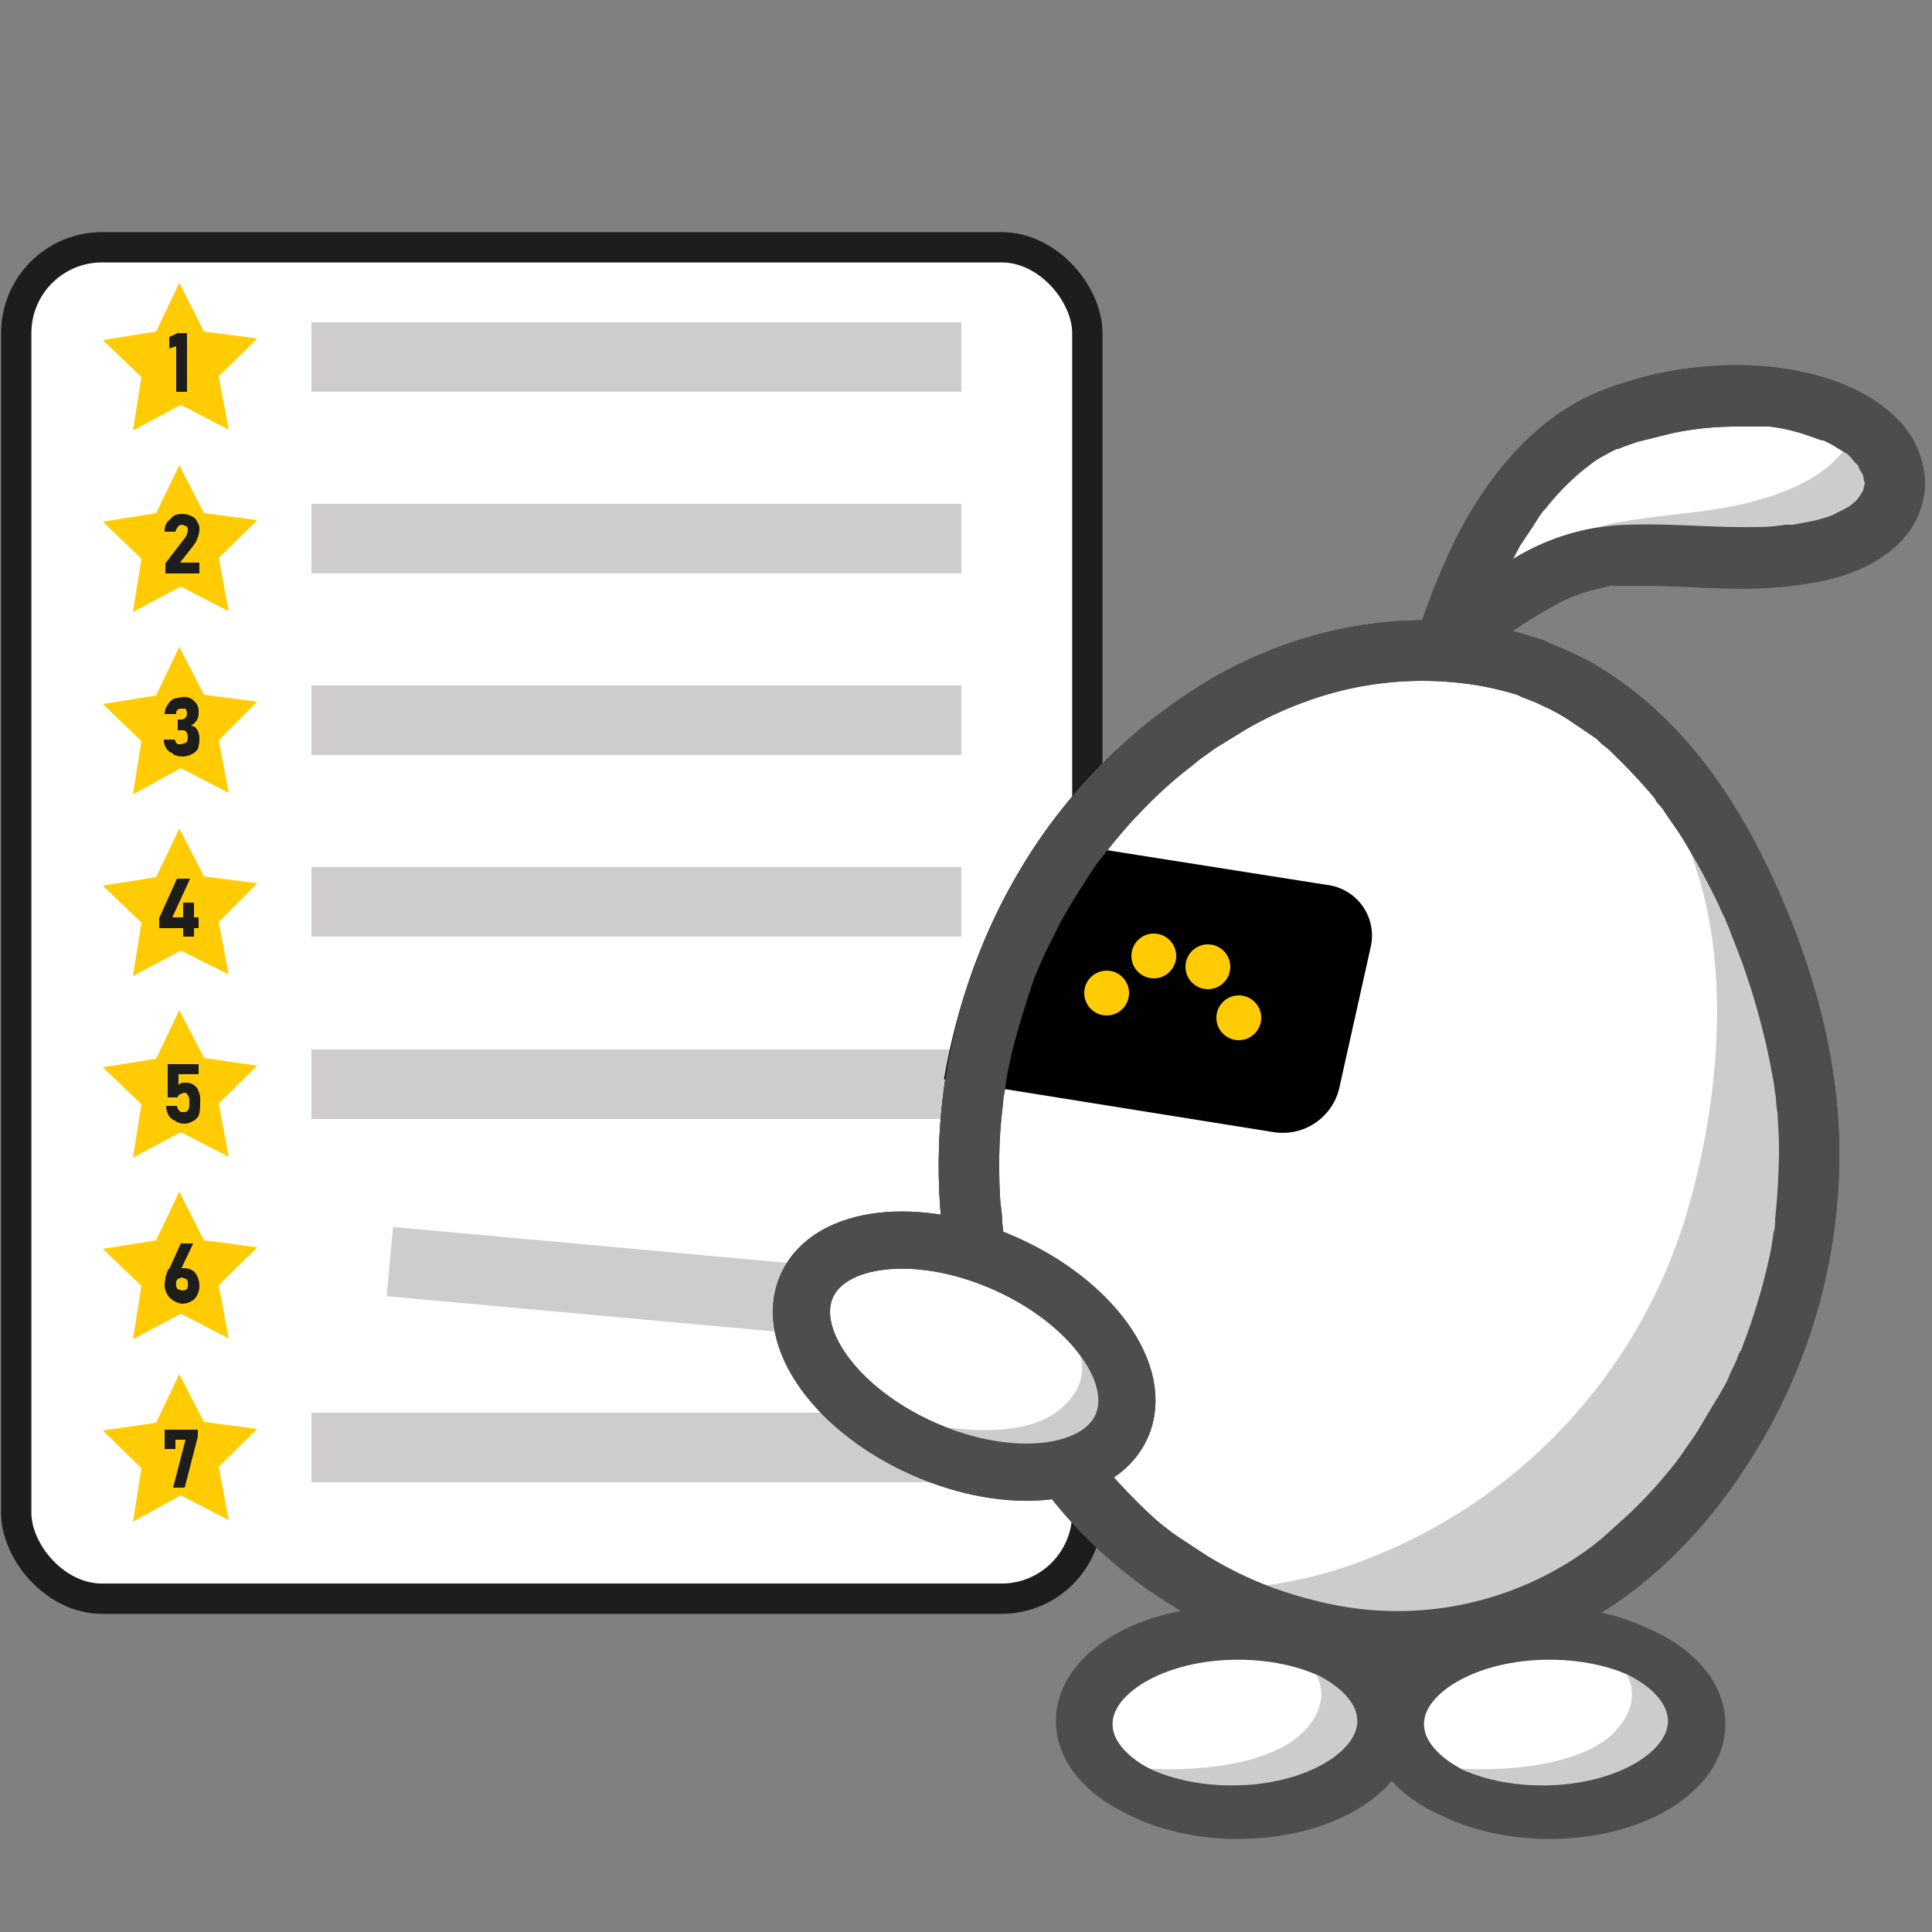 <svg xmlns="http://www.w3.org/2000/svg" viewBox="0 0 250 250"><rect x="0" y="0" width="250" height="250" fill="#808080" stroke="none"/><defs><style>.a,.e,.g,.k{fill:#fff;}.a{stroke:#1d1d1b;stroke-width:3.92px;}.a,.g,.i,.j,.k,.l{stroke-miterlimit:10;}.b{fill:#cecccc;}.c{fill:#ffcc03;}.d{fill:#1d1d1b;}.f{fill:#4e4d4d;}.g,.j,.k,.l{stroke:#4e4d4d;}.g,.j{stroke-width:6.53px;}.h{fill:#cdcccc;}.i{fill:#010101;stroke:#010101;stroke-width:2.82px;}.j,.l{fill:none;}.k,.l{stroke-width:7.4px;}</style></defs><rect class="a" x="2.1" y="32" width="138.6" height="174.87" rx="11.1"/><rect class="b" x="40.3" y="41.7" width="84.1" height="8.99"/><polygon class="c" points="29.6 55.6 23.4 52.4 17.2 55.7 18.3 48.8 13.3 44 20.2 42.9 23.2 36.6 26.4 42.9 33.3 43.8 28.3 48.7 29.6 55.6"/><path class="d" d="M24.2,50.7H22.8V44.8l-.9.3V43.6l1.1-.5h1.2Z"/><polygon class="c" points="29.6 79.1 23.4 75.9 17.2 79.2 18.3 72.3 13.3 67.5 20.2 66.4 23.2 60.2 26.4 66.4 33.3 67.3 28.3 72.2 29.6 79.1"/><path class="d" d="M21.4,72.9,24,69.5c.1-.2.2-.3.2-.5a.6.6,0,0,0,.1-.4h0c0-.2,0-.4-.2-.5l-.5-.2a.7.7,0,0,0-.6.3,1.6,1.6,0,0,0-.3.6H21.3a2.1,2.1,0,0,1,.3-1.2l.8-.8a2.1,2.1,0,0,1,1.2-.3,2.7,2.7,0,0,1,1.2.3,1.2,1.2,0,0,1,.7.7,1.5,1.5,0,0,1,.3,1h0a3,3,0,0,1-.2,1,3.1,3.1,0,0,1-.5,1l-1.8,2.3h2.5v1.4H21.4Z"/><polygon class="c" points="29.6 102.6 23.4 99.4 17.2 102.8 18.3 95.9 13.3 91.1 20.2 90 23.2 83.7 26.4 89.9 33.3 90.8 28.3 95.8 29.6 102.6"/><path class="d" d="M22.4,97.5a1.6,1.6,0,0,1-.9-.7,2,2,0,0,1-.3-1.1h1.4c.1.1.1.3.2.4s.1.2.3.2h.3l.7-.2a1.4,1.4,0,0,0,.2-.7h0a1.4,1.4,0,0,0-.2-.7c-.1-.2-.3-.2-.5-.2H23V93.1h.6l.4-.2a1.1,1.1,0,0,0,.2-.6h0a1.4,1.4,0,0,0-.2-.6h-.8l-.3.2a.9.9,0,0,0-.1.5H21.3a2.1,2.1,0,0,1,.4-1.2,2,2,0,0,1,.8-.8l1.1-.2a1.7,1.7,0,0,1,1.5.5,1.7,1.7,0,0,1,.6,1.4v.3a1.6,1.6,0,0,1-.3.9,2.2,2.2,0,0,1-.7.6,1,1,0,0,1,.8.5,2.1,2.1,0,0,1,.3,1.2v.2a3.6,3.6,0,0,1-.2,1.1,1.8,1.8,0,0,1-.8.7,2.6,2.6,0,0,1-2.4,0Z"/><polygon class="c" points="29.6 126.1 23.4 123 17.2 126.3 18.3 119.4 13.3 114.6 20.2 113.5 23.2 107.2 26.4 113.4 33.3 114.3 28.3 119.3 29.6 126.1"/><path class="d" d="M20.6,118.8l2.3-5.1h1.7l-2.3,5h3.4v1.4H20.6Zm3.1-2h1.4v4.4H23.7Z"/><polygon class="c" points="29.6 149.7 23.4 146.5 17.2 149.8 18.3 142.9 13.3 138.1 20.2 137 23.2 130.7 26.4 136.9 33.3 137.9 28.3 142.8 29.6 149.7"/><path class="d" d="M22.6,145a1.8,1.8,0,0,1-.8-.7,2.7,2.7,0,0,1-.3-1.2h1.4a.9.9,0,0,0,.3.6c.1.2.3.2.5.2s.5,0,.6-.2a1.4,1.4,0,0,0,.2-.7v-.6a1.2,1.2,0,0,0-.2-.7.5.5,0,0,0-.5-.3l-.5.2c-.2.1-.3.2-.3.4H21.7v-4.3h4V139H23.1v1.4l.4-.3h.6a1.7,1.7,0,0,1,1,.3,1.6,1.6,0,0,1,.6.8,2.7,2.7,0,0,1,.2,1.3v.6a5.1,5.1,0,0,1-.2,1.3,1.8,1.8,0,0,1-.8.7,2.1,2.1,0,0,1-1.2.3A2,2,0,0,1,22.6,145Z"/><polygon class="c" points="29.6 173.2 23.4 170 17.2 173.3 18.3 166.4 13.3 161.6 20.2 160.5 23.2 154.2 26.4 160.5 33.3 161.4 28.3 166.3 29.6 173.2"/><path class="d" d="M22.3,168.2a1.9,1.9,0,0,1-.7-.8,2.1,2.1,0,0,1-.3-1.2h0c0-.3.1-.6.1-.9l.3-.9c0-.1.1-.1.1-.2h.1l1.5-3.3H25l-1.8,3.8-.4-.2a.8.8,0,0,1,.4-.4h.6a2,2,0,0,1,1.1.3,1.4,1.4,0,0,1,.6.7,2.8,2.8,0,0,1,.3,1.3h0a2.4,2.4,0,0,1-.3,1.2,1.6,1.6,0,0,1-.8.8,2.1,2.1,0,0,1-1.2.3A2.7,2.7,0,0,1,22.3,168.2Zm1.8-1.3a.8.8,0,0,0,.2-.7h0a.8.8,0,0,0-.2-.7l-.6-.2-.5.2a.8.8,0,0,0-.2.7h0a.7.7,0,0,0,.2.6l.5.2Z"/><polygon class="c" points="29.6 196.7 23.4 193.5 17.2 196.9 18.3 190 13.3 185.1 20.2 184.1 23.2 177.8 26.4 184 33.3 184.9 28.3 189.8 29.6 196.7"/><path class="d" d="M25.6,185.9l-1.7,6.6H22.4l1.6-6.2H22.7v1.2H21.3V185h4.3Z"/><rect class="b" x="40.3" y="65.2" width="84.1" height="8.99"/><rect class="b" x="40.3" y="88.7" width="84.1" height="8.99"/><rect class="b" x="40.3" y="112.2" width="84.1" height="8.99"/><rect class="b" x="40.3" y="135.8" width="84.1" height="8.99"/><rect class="b" x="40.3" y="182.8" width="84.1" height="8.99"/><rect class="b" x="50.1" y="162.6" width="84.1" height="8.99" transform="translate(15.7 -7.7) rotate(5.2)"/><path class="e" d="M198.1,86.5c-9.6-3.4-20.4-2.9-29.9.4A59.8,59.8,0,0,0,144,103.1a69.9,69.9,0,0,0-16.6,64.5c3.5,13.6,11.4,26.5,23.5,35s28.3,12.2,42.5,8.1c10.6-3.1,19.4-10.2,25.9-18.5a68.7,68.7,0,0,0,13.2-57.4c-4.5-20-16.2-42-34.2-48.2"/><path class="f" d="M199.2,82.7c-13.8-4.7-29.2-2.3-41.7,4.7a70.7,70.7,0,0,0-27,27.8c-12.2,22.5-12.3,50.8,1.3,72.6a60.1,60.1,0,0,0,29.7,24.8c12.5,4.8,26.5,5,38.8-.3s21.3-14.9,27.7-25.9a73.8,73.8,0,0,0,10-37.6c-.1-12.4-3.7-24.8-9-36s-12.2-20.4-22.1-26.5a43.5,43.5,0,0,0-7.6-3.5,3.9,3.9,0,0,0-2.1,7.5l1,.4c.1,0,1.1.5.3.1l1.5.7a24.3,24.3,0,0,1,3.5,2l2.8,1.9.3.2.7.7a10.7,10.7,0,0,1,1.6,1.4,71.5,71.5,0,0,1,5.3,5.7c.7.9-.5-.6.2.4l.7.8,1,1.5a38.7,38.7,0,0,1,2.4,3.7c1.4,2.4,2.7,4.8,3.9,7.3a13,13,0,0,0,.8,1.7,10.4,10.4,0,0,0,.4,1c.5,1.2-.3-.6.2.5l1.5,3.9a92,92,0,0,1,4.3,16.4c.1.8,0,.3,0,.2s.1.8.2,1.2a15,15,0,0,0,.2,2c.1,1.6.2,3.2.2,4.8a86.9,86.9,0,0,1-.5,8.9v.6a5,5,0,0,1-.2,1.2l-.3,2c-.3,1.6-.7,3.1-1.1,4.7a84.5,84.5,0,0,1-2.8,8.5c-.5,1.2.3-.7-.3.5l-.3.8c-.3.7-.7,1.4-1,2.2s-1.4,2.6-2.2,3.9-1.5,2.6-2.3,3.8l-1.2,1.7a8.6,8.6,0,0,1-.7,1l-.5.7h0a61.7,61.7,0,0,1-6,6.6l-3.1,2.8a30.8,30.8,0,0,1-3.1,2.4,42,42,0,0,1-32.3,6.5,55.4,55.4,0,0,1-8.8-2.6,48.2,48.2,0,0,1-7.5-3.8l-3.5-2.3a31.4,31.4,0,0,1-3.2-2.5,72.3,72.3,0,0,1-6.1-6.3,58.8,58.8,0,0,1-4.9-6.9,70.1,70.1,0,0,1-4-7.7c-.5-1.1.3.7-.2-.5l-.3-.7c-.3-.7-.5-1.4-.8-2.2s-.9-2.7-1.3-4c-.8-2.9-1.4-5.9-1.9-8.8.1.1.1.6,0-.2s-.1-.7-.1-1.1-.1-1.3-.2-2-.2-3.1-.2-4.7a60.6,60.6,0,0,1,.5-8.5c0-.1.1-1.3,0-.5s.1-.7.2-1l.3-2.1c.3-1.5.6-2.9,1-4.4s1.6-5.6,2.6-8.4l.3-.7.2-.5.9-2,2-4c1.4-2.5,3-5,4.6-7.4l2.3-2.9c1.1-1.3,2.1-2.5,3.2-3.6a55.1,55.1,0,0,1,6.7-6.1l.5-.4.6-.5,2.1-1.5,3.9-2.4a47.6,47.6,0,0,1,8-3.7,43.8,43.8,0,0,1,19-2.4,39.2,39.2,0,0,1,9,1.9,3.9,3.9,0,0,0,4.8-2.7,3.9,3.9,0,0,0-2.7-4.8Z"/><path class="e" d="M198.1,86.5c-9.6-3.4-20.4-2.9-29.9.4A59.8,59.8,0,0,0,144,103.1a69.9,69.9,0,0,0-16.6,64.5c3.5,13.6,11.4,26.5,23.5,35s28.3,12.2,42.5,8.1c10.6-3.1,19.4-10.2,25.9-18.5a68.7,68.7,0,0,0,13.2-57.4c-4.5-20-16.2-42-34.2-48.2"/><path class="f" d="M199.2,82.7c-13.8-4.7-29.2-2.3-41.7,4.7a70.7,70.7,0,0,0-27,27.8c-12.2,22.5-12.3,50.8,1.3,72.6a60.1,60.1,0,0,0,29.7,24.8c12.5,4.8,26.5,5,38.8-.3s21.3-14.9,27.7-25.9a73.8,73.8,0,0,0,10-37.6c-.1-12.4-3.7-24.8-9-36s-12.2-20.4-22.1-26.5a43.5,43.5,0,0,0-7.6-3.5,3.9,3.9,0,0,0-2.1,7.5l1,.4c.1,0,1.1.5.3.1l1.5.7a24.3,24.3,0,0,1,3.5,2l2.8,1.9.3.2.7.7a10.7,10.7,0,0,1,1.6,1.4,71.5,71.5,0,0,1,5.3,5.7c.7.9-.5-.6.2.4l.7.8,1,1.5a38.7,38.7,0,0,1,2.4,3.7c1.4,2.4,2.7,4.8,3.9,7.3a13,13,0,0,0,.8,1.7,10.4,10.4,0,0,0,.4,1c.5,1.2-.3-.6.2.5l1.5,3.9a92,92,0,0,1,4.3,16.4c.1.8,0,.3,0,.2s.1.8.2,1.2a15,15,0,0,0,.2,2c.1,1.6.2,3.2.2,4.8a86.9,86.9,0,0,1-.5,8.9v.6a5,5,0,0,1-.2,1.2l-.3,2c-.3,1.6-.7,3.1-1.1,4.7a84.5,84.5,0,0,1-2.8,8.5c-.5,1.2.3-.7-.3.5l-.3.8c-.3.7-.7,1.4-1,2.2s-1.4,2.6-2.2,3.9-1.5,2.6-2.3,3.8l-1.2,1.7a8.6,8.6,0,0,1-.7,1l-.5.7h0a61.7,61.7,0,0,1-6,6.6l-3.1,2.8a30.8,30.8,0,0,1-3.1,2.4,42,42,0,0,1-32.3,6.5,55.4,55.4,0,0,1-8.8-2.6,48.2,48.2,0,0,1-7.5-3.8l-3.5-2.3a31.4,31.4,0,0,1-3.2-2.5,72.3,72.3,0,0,1-6.1-6.3,58.8,58.8,0,0,1-4.9-6.9,70.1,70.1,0,0,1-4-7.7c-.5-1.1.3.7-.2-.5l-.3-.7c-.3-.7-.5-1.4-.8-2.2s-.9-2.7-1.3-4c-.8-2.9-1.4-5.9-1.9-8.8.1.1.1.6,0-.2s-.1-.7-.1-1.1-.1-1.3-.2-2-.2-3.1-.2-4.7a60.6,60.6,0,0,1,.5-8.5c0-.1.1-1.3,0-.5s.1-.7.2-1l.3-2.1c.3-1.5.6-2.9,1-4.4s1.6-5.6,2.6-8.4l.3-.7.2-.5.9-2,2-4c1.4-2.5,3-5,4.6-7.4l2.3-2.9c1.1-1.3,2.1-2.5,3.2-3.6a55.1,55.1,0,0,1,6.7-6.1l.5-.4.6-.5,2.1-1.5,3.9-2.4a47.6,47.6,0,0,1,8-3.7,43.8,43.8,0,0,1,19-2.4,39.2,39.2,0,0,1,9,1.9,3.9,3.9,0,0,0,4.8-2.7,3.9,3.9,0,0,0-2.7-4.8Z"/><ellipse class="g" cx="200.5" cy="223.1" rx="19.5" ry="11.6"/><path class="e" d="M242.7,57c-3.2-3.3-9.1-5.4-15.1-5.8a48.5,48.5,0,0,0-17.5,2.4c-13.3,4.4-20,20.4-23,29.7l-.4.5h.1c5.5-4.9,14.1-11.4,21.9-11.9,5.9-.4,11.8.3,17.7.2s12.3-1.1,16-4.1S246,60.3,242.7,57Z"/><path class="f" d="M245.5,54.2c-4.4-4.4-10.9-6.2-17.1-6.8A47.7,47.7,0,0,0,209,49.9c-9.6,3.1-16.4,11.3-20.8,20.2-1.1,2.3-2.2,4.8-3.1,7.2s-.8,2.1-1.1,3.1-.3.8-.5,1.3-.1-.3.2-.3-.3.3-.3.4a3.8,3.8,0,0,0,.6,4.8h.1a4,4,0,0,0,5.5,0l2.5-2.1,2.2-1.8a53.5,53.5,0,0,1,6.4-4.1,19.9,19.9,0,0,1,6-2.4l1.6-.4h5.6c5.7.1,11.4.7,17.1.1s10.5-1.8,14.4-5.3a11.2,11.2,0,0,0,3.7-8,12.2,12.2,0,0,0-3.6-8.4,3.9,3.9,0,0,0-5.5,0,4,4,0,0,0,0,5.6l.5.5c-.4-.5,0,0,0,.1s.7,1.4.4.7a1.4,1.4,0,0,1,.2.6s.2,1.1.2.5,0,.1,0,.3-.1.6,0,.1l-.3,1.2c.2-.7-.3.4-.5.6s0,0-.1.1a1.2,1.2,0,0,1-.5.5c-.6.6-.2.2,0,.1l-.9.6-1.2.6c-.7.4-.3.2-.1.1l-.7.3a18.9,18.9,0,0,1-3.4.9l-1.6.3h-1a23.1,23.1,0,0,1-3.7.3c-5.6.1-11.1-.5-16.6-.3a29.7,29.7,0,0,0-14,3.9,71.4,71.4,0,0,0-12.6,9.2h5.4l.6,4.8c1-1.3,1.4-3.3,1.9-4.8s.7-1.8,1-2.7l.3-.5v-.3c-.2.5.1-.4.2-.4l.3-.8c.9-2,1.9-3.8,2.9-5.7l1.6-2.4.9-1.4.5-.7.3-.4c-.3.4-.3.4,0,.1a31.9,31.9,0,0,1,4.4-4.6l.6-.5c.6-.5.1-.1,0,0l1.3-1a26.9,26.9,0,0,1,2.9-1.6h.2l.7-.3,1.7-.6,4.4-1.1a39.5,39.5,0,0,1,8.5-.9h4.3a22.6,22.6,0,0,1,4.5,1l2.3.8h.2l1,.5,1.8,1.1c.7.4.2.1.1,0l1,1a4,4,0,0,0,5.5,0A4,4,0,0,0,245.5,54.2Z"/><path class="h" d="M240.2,53.6a9.2,9.2,0,0,1-1.8,4.9c-3,3.8-8.7,5.9-14.2,7S213,66.7,207.6,68a22.6,22.6,0,0,0-7.3,3.9,9.2,9.2,0,0,1,1.9,2.4,16.8,16.8,0,0,1,6.8-2.6c5.5-.8,11.2-.4,16.7-.8s11.5-1.9,14.8-5.4S243.4,57,240.2,53.6Z"/><ellipse class="g" cx="160.2" cy="223.1" rx="19.5" ry="11.6"/><path class="h" d="M234,134.8c-4.5-20-16.2-42-34.2-48.2h-.1A41.4,41.4,0,0,0,183,84.3l3.4.5a47,47,0,0,1,26.1,14.7v.2c12.4,14.4,11.4,39.3,5.3,58.8a69.2,69.2,0,0,1-40.3,43,57.9,57.9,0,0,1-20.3,4.2c11.4,6.3,25.4,8.6,37.7,5,10.6-3.1,19.4-10.2,25.9-18.5A68.7,68.7,0,0,0,234,134.8Z"/><path class="i" d="M171.9,140.6l4.1-18.4a5.2,5.2,0,0,0-4.5-6.3l-36.1-5.7c-1.4,1.9-2.6,4-3.8,6a78,78,0,0,0-7.8,22.3l41.2,6.6A6.1,6.1,0,0,0,171.9,140.6Z"/><circle class="c" cx="160.3" cy="131.7" r="2.9"/><circle class="c" cx="143.2" cy="128.5" r="2.9"/><circle class="c" cx="149.3" cy="123.7" r="2.9"/><circle class="c" cx="156.3" cy="125.1" r="2.9"/><path class="f" d="M199.2,82.7c-13.8-4.7-29.2-2.3-41.7,4.7a70.7,70.7,0,0,0-27,27.8c-12.2,22.5-12.3,50.8,1.3,72.6a60.1,60.1,0,0,0,29.7,24.8c12.5,4.8,26.5,5,38.8-.3s21.3-14.9,27.7-25.9a73.8,73.8,0,0,0,10-37.6c-.1-12.4-3.7-24.8-9-36s-12.2-20.4-22.1-26.5a43.5,43.5,0,0,0-7.6-3.5,3.9,3.9,0,0,0-2.1,7.5l1,.4c.1,0,1.1.5.3.1l1.5.7a24.3,24.3,0,0,1,3.5,2l2.8,1.9.3.2.7.7a10.7,10.7,0,0,1,1.6,1.4,71.5,71.5,0,0,1,5.3,5.7c.7.9-.5-.6.2.4l.7.8,1,1.5a38.7,38.7,0,0,1,2.4,3.7c1.4,2.4,2.7,4.8,3.9,7.3a13,13,0,0,0,.8,1.7,10.4,10.4,0,0,0,.4,1c.5,1.2-.3-.6.2.5l1.5,3.9a92,92,0,0,1,4.3,16.4c.1.8,0,.3,0,.2s.1.8.2,1.2a15,15,0,0,0,.2,2c.1,1.6.2,3.2.2,4.8a86.9,86.9,0,0,1-.5,8.9v.6a5,5,0,0,1-.2,1.2l-.3,2c-.3,1.6-.7,3.1-1.1,4.7a84.5,84.5,0,0,1-2.8,8.5c-.5,1.2.3-.7-.3.5l-.3.8c-.3.7-.7,1.4-1,2.2s-1.4,2.6-2.2,3.9-1.5,2.6-2.3,3.8l-1.2,1.7a8.6,8.6,0,0,1-.7,1l-.5.7h0a61.7,61.7,0,0,1-6,6.6l-3.1,2.8a30.8,30.8,0,0,1-3.1,2.4,42,42,0,0,1-32.3,6.5,55.4,55.4,0,0,1-8.8-2.6,48.2,48.2,0,0,1-7.5-3.8l-3.5-2.3a31.4,31.4,0,0,1-3.2-2.5,72.3,72.3,0,0,1-6.1-6.3,58.8,58.8,0,0,1-4.9-6.9,70.1,70.1,0,0,1-4-7.7c-.5-1.1.3.7-.2-.5l-.3-.7c-.3-.7-.5-1.4-.8-2.2s-.9-2.7-1.3-4c-.8-2.9-1.4-5.9-1.9-8.8.1.1.1.6,0-.2s-.1-.7-.1-1.1-.1-1.3-.2-2-.2-3.1-.2-4.7a60.6,60.6,0,0,1,.5-8.5c0-.1.1-1.3,0-.5s.1-.7.2-1l.3-2.1c.3-1.5.6-2.9,1-4.4s1.6-5.6,2.6-8.4l.3-.7.2-.5.9-2,2-4c1.4-2.5,3-5,4.6-7.4l2.3-2.9c1.1-1.3,2.1-2.5,3.2-3.6a55.1,55.1,0,0,1,6.7-6.1l.5-.4.6-.5,2.1-1.5,3.9-2.4a47.6,47.6,0,0,1,8-3.7,43.8,43.8,0,0,1,19-2.4,39.2,39.2,0,0,1,9,1.9,3.9,3.9,0,0,0,4.8-2.7,3.9,3.9,0,0,0-2.7-4.8Z"/><path class="h" d="M215.9,222c-1.2-3.9-5.3-8.8-12.7-11.4h0a41.2,41.2,0,0,0-6.9-1.8l1.4.4a34.7,34.7,0,0,1,10.4,4.8h0c4.7,3.6,3.4,7.9.2,10.7s-10.1,4.5-18.4,4.2a52.8,52.8,0,0,1-8.7-1,47.3,47.3,0,0,0,15.6,4.1,33.9,33.9,0,0,0,11.6-1.1C214.3,229.2,217.1,225.8,215.9,222Z"/><ellipse class="j" cx="199.6" cy="222.7" rx="19.5" ry="11.6"/><path class="h" d="M175.6,222c-1.2-3.9-5.3-8.8-12.6-11.4h-.1a38.8,38.8,0,0,0-6.9-1.8l1.4.4a33.5,33.5,0,0,1,10.4,4.8h.1c4.7,3.6,3.4,7.9.1,10.7s-10.1,4.5-18.4,4.2a54,54,0,0,1-8.7-1,48.5,48.5,0,0,0,15.7,4.1,33.3,33.3,0,0,0,11.5-1.1C174,229.2,176.8,225.8,175.6,222Z"/><ellipse class="j" cx="159.4" cy="222.7" rx="19.5" ry="11.6"/><path class="f" d="M245.5,54.2c-4.4-4.4-10.9-6.2-17.1-6.8A47.7,47.7,0,0,0,209,49.9c-9.6,3.1-16.4,11.3-20.8,20.2-1.1,2.3-2.2,4.8-3.1,7.2s-.8,2.1-1.1,3.1-.3.8-.5,1.3-.1-.3.2-.3-.3.3-.3.4a3.8,3.8,0,0,0,.6,4.8h.1a4,4,0,0,0,5.5,0l2.5-2.1,2.2-1.8a53.5,53.5,0,0,1,6.4-4.1,19.9,19.9,0,0,1,6-2.4l1.6-.4h5.6c5.7.1,11.4.7,17.1.1s10.5-1.8,14.4-5.3a11.2,11.2,0,0,0,3.7-8,12.2,12.2,0,0,0-3.6-8.4,3.9,3.9,0,0,0-5.5,0,4,4,0,0,0,0,5.6l.5.5c-.4-.5,0,0,0,.1s.7,1.4.4.7a1.4,1.4,0,0,1,.2.6s.2,1.1.2.5,0,.1,0,.3-.1.6,0,.1l-.3,1.2c.2-.7-.3.4-.5.6s0,0-.1.1a1.2,1.2,0,0,1-.5.5c-.6.6-.2.2,0,.1l-.9.6-1.2.6c-.7.4-.3.2-.1.1l-.7.3a18.9,18.9,0,0,1-3.4.9l-1.6.3h-1a23.1,23.1,0,0,1-3.7.3c-5.6.1-11.1-.5-16.6-.3a29.7,29.7,0,0,0-14,3.9,71.4,71.4,0,0,0-12.6,9.2h5.4l.6,4.8c1-1.3,1.4-3.3,1.9-4.8s.7-1.8,1-2.7l.3-.5v-.3c-.2.5.1-.4.2-.4l.3-.8c.9-2,1.9-3.8,2.9-5.7l1.6-2.4.9-1.4.5-.7.3-.4c-.3.4-.3.4,0,.1a31.9,31.9,0,0,1,4.4-4.6l.6-.5c.6-.5.1-.1,0,0l1.3-1a26.9,26.9,0,0,1,2.9-1.6h.2l.7-.3,1.7-.6,4.4-1.1a39.5,39.5,0,0,1,8.5-.9h4.3a22.6,22.6,0,0,1,4.5,1l2.3.8h.2l1,.5,1.8,1.1c.7.4.2.1.1,0l1,1a4,4,0,0,0,5.5,0A4,4,0,0,0,245.5,54.2Z"/><ellipse class="k" cx="124.7" cy="175.3" rx="13.1" ry="22.3" transform="translate(-86.1 218.1) rotate(-66)"/><path class="h" d="M143.3,181.4c-.2-3.8-2.6-8.9-8.3-12.4h0a45.3,45.3,0,0,0-5.4-2.7l1.1.6a27.1,27.1,0,0,1,7.7,6h0c3.2,4.1,1.2,7.9-2.1,10.1s-9.5,2.7-16.4,1.2a52.3,52.3,0,0,1-7.1-2.2,37.3,37.3,0,0,0,12.3,6.1,24.9,24.9,0,0,0,9.9.7C140.4,187.9,143.4,185.2,143.3,181.4Z"/><ellipse class="l" cx="124.7" cy="175.3" rx="13.1" ry="22.3" transform="translate(-86.1 218.1) rotate(-66)"/></svg>